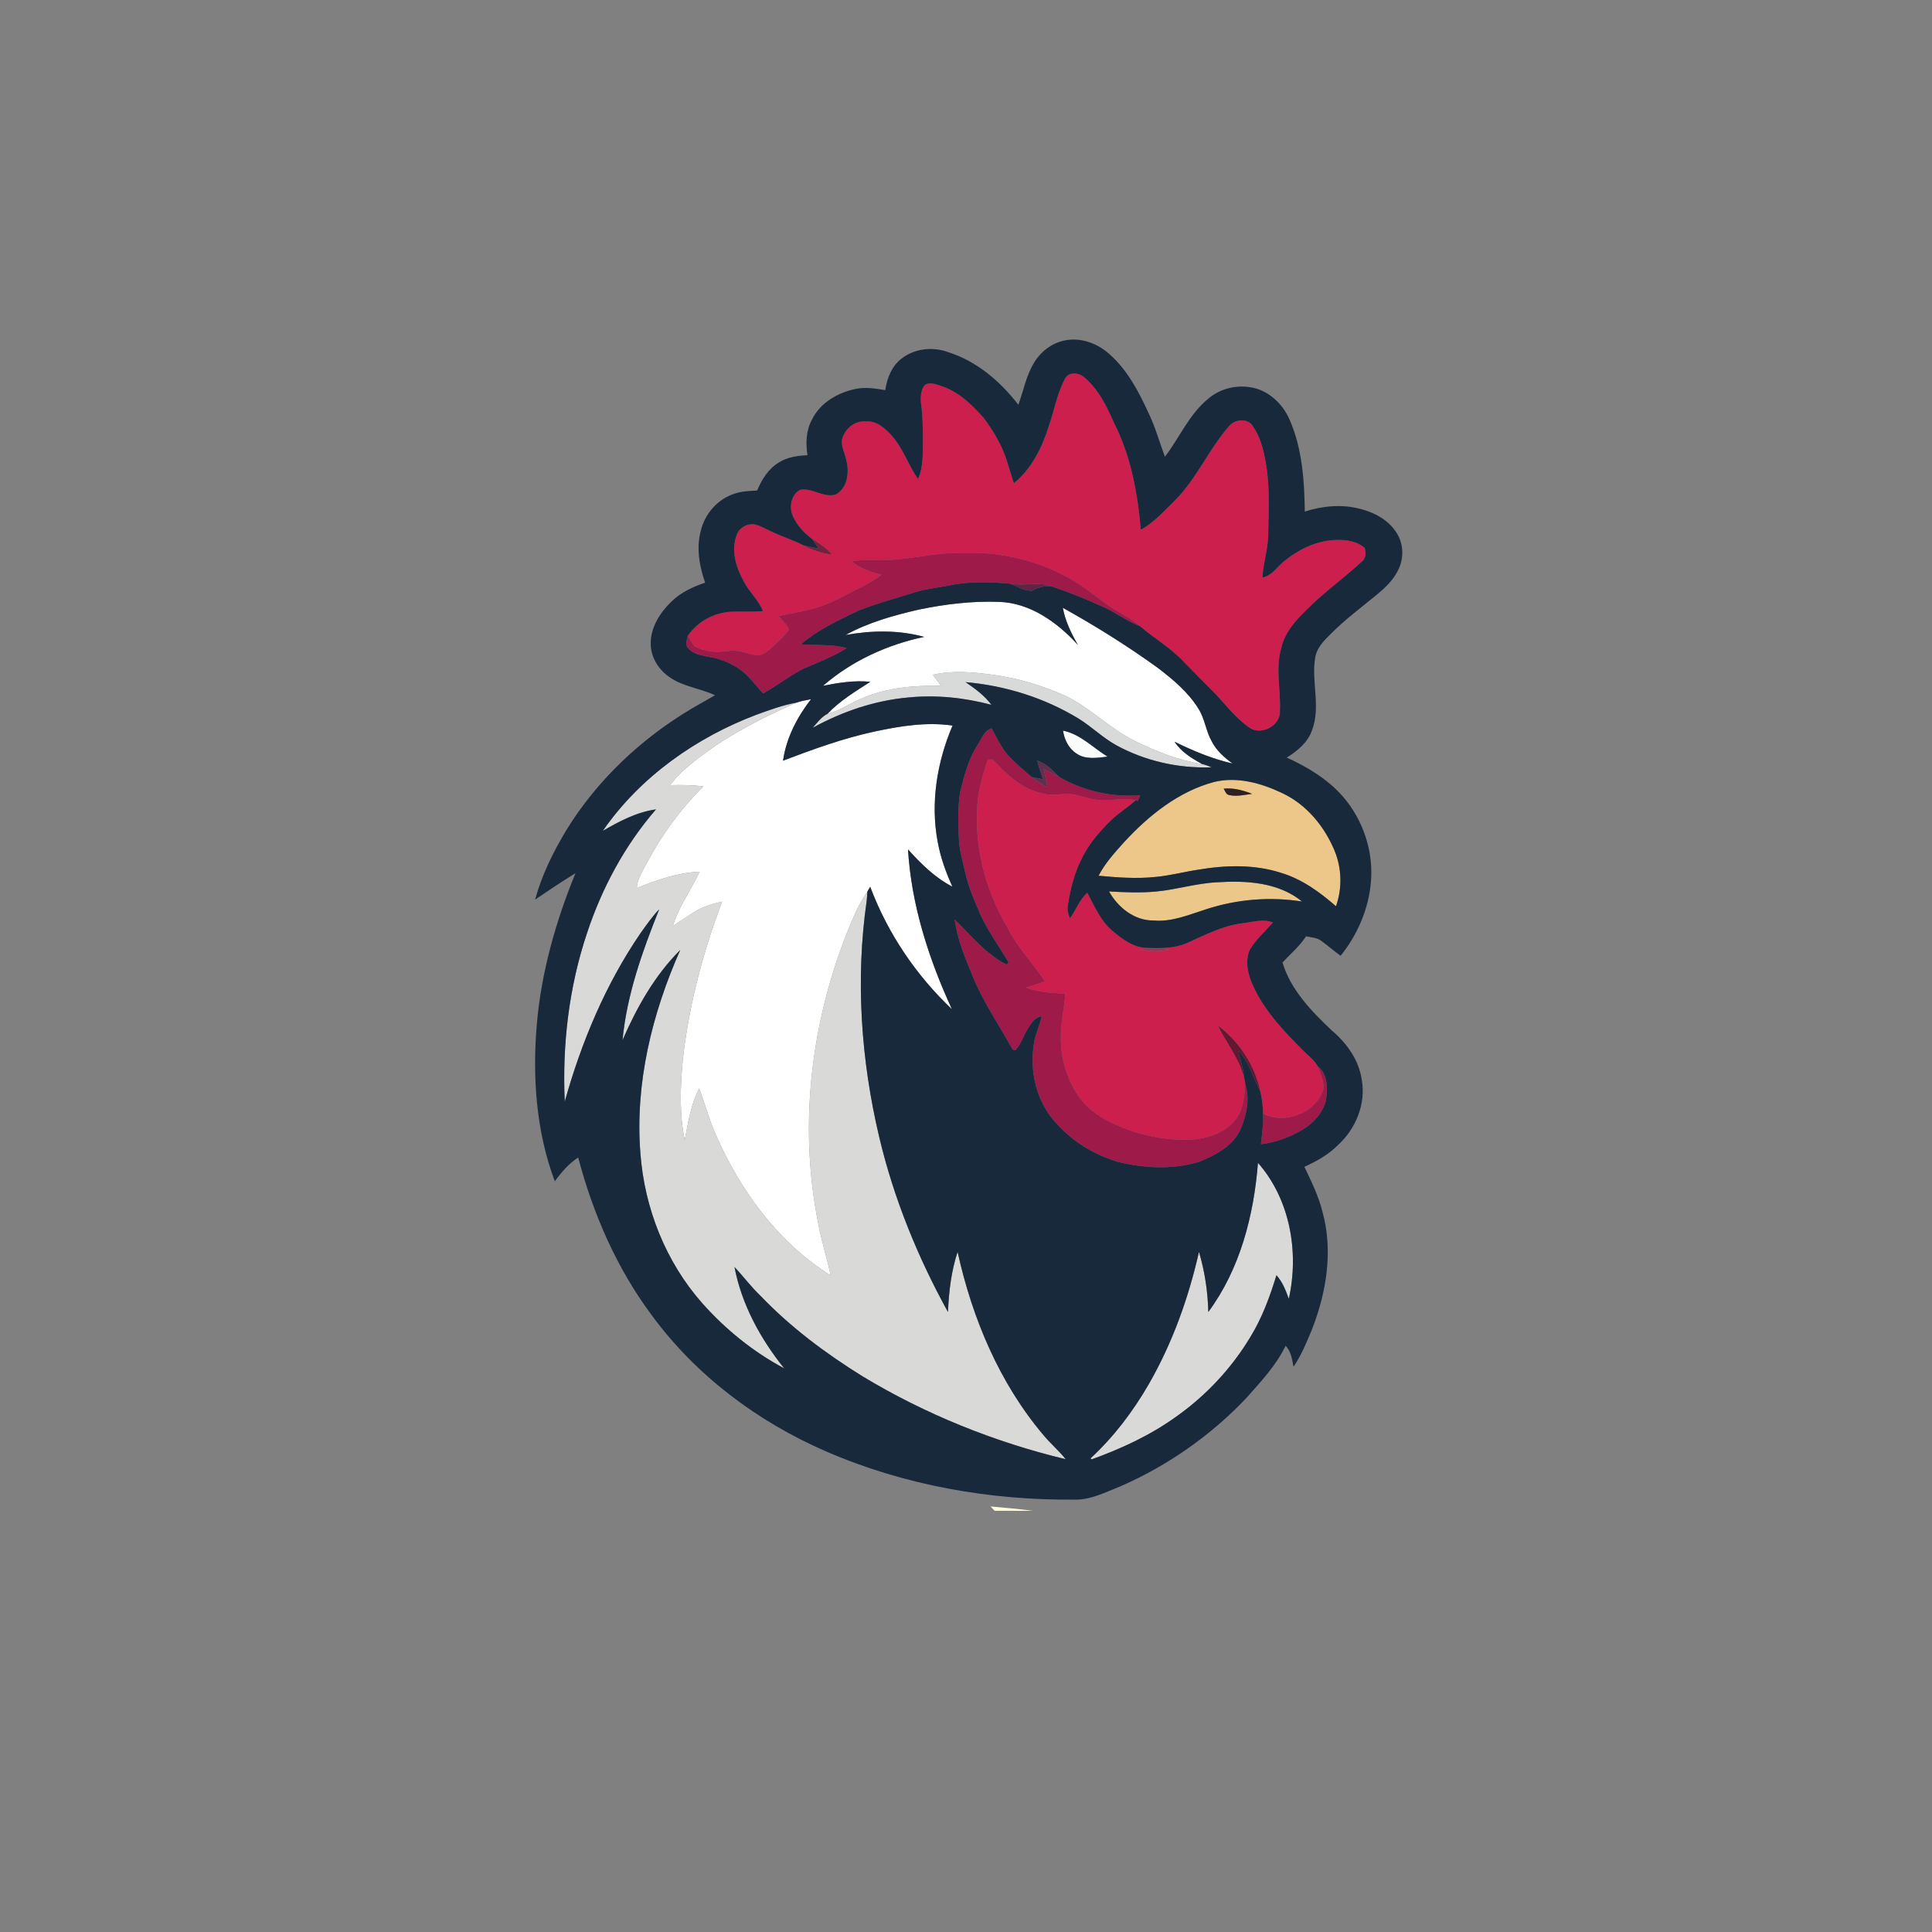 <?xml version="1.0" encoding="UTF-8" ?>
<!DOCTYPE svg PUBLIC "-//W3C//DTD SVG 1.1//EN" "http://www.w3.org/Graphics/SVG/1.1/DTD/svg11.dtd">
<svg width="800" height="800" viewBox="0 0 800 800" version="1.1" xmlns="http://www.w3.org/2000/svg">
    <rect x="0" y="0" width="800" height="800" fill="#808080" stroke="none"/>
    <g transform="scale(0.8) translate(270,170)">
        <g id="#ffffffff">
            <path fill="#ffffff" opacity="1.00" d=" M 205.72 145.49 C 219.27 142.70 233.12 141.02 246.96 141.52 C 263.22 141.97 277.35 152.20 287.92 163.79 C 284.45 157.79 281.35 151.47 280.12 144.59 C 297.06 154.03 313.58 164.32 329.30 175.70 C 337.17 181.73 344.99 188.24 350.27 196.75 C 353.63 201.96 354.15 208.38 357.20 213.73 C 359.63 218.50 363.69 222.15 368.00 225.20 C 357.51 222.82 347.54 218.65 337.93 213.90 C 341.36 219.20 346.86 222.51 352.26 225.49 C 340.06 223.58 328.43 218.93 317.39 213.53 C 304.32 207.16 294.23 196.08 281.02 189.97 C 269.16 184.69 256.59 180.94 243.70 179.23 C 233.50 177.88 222.99 176.85 212.86 179.26 C 214.24 181.15 215.64 183.04 217.03 184.94 C 203.53 184.76 189.71 185.77 177.13 191.07 C 170.64 193.41 165.07 197.86 158.30 199.48 C 164.68 192.75 172.73 187.89 180.48 182.90 C 172.27 182.05 164.06 183.38 156.02 184.96 C 170.87 172.07 189.20 163.68 208.37 159.65 C 195.10 156.01 181.13 156.25 167.67 158.67 C 179.49 152.14 192.64 148.50 205.72 145.49 Z" />
            <path fill="#ffffff" opacity="1.00" d=" M 142.15 193.71 C 144.62 192.82 147.23 192.42 149.79 191.89 C 142.58 201.16 136.97 211.98 135.30 223.72 C 150.82 217.84 166.48 212.12 182.74 208.63 C 195.93 205.80 209.57 203.59 223.05 205.55 C 215.01 224.37 211.53 245.48 215.35 265.74 C 216.79 273.79 219.61 281.49 222.95 288.93 C 213.94 284.29 206.70 277.09 199.98 269.65 C 201.73 298.43 210.72 326.30 222.70 352.35 C 204.11 334.80 189.41 312.96 180.42 289.01 C 179.93 289.84 179.44 290.67 178.94 291.49 C 176.46 295.27 174.16 299.19 172.36 303.34 C 150.48 353.29 142.67 409.91 153.59 463.57 C 155.17 472.55 158.16 481.19 159.92 490.12 C 133.05 473.35 113.56 446.81 100.87 418.16 C 97.16 410.16 95.10 401.55 91.85 393.37 C 87.58 401.72 86.16 411.03 84.43 420.13 C 81.53 406.39 82.16 392.18 83.43 378.28 C 86.57 350.32 93.86 322.94 103.76 296.64 C 99.41 297.71 95.02 298.87 91.08 301.07 C 86.61 303.52 82.56 306.64 78.23 309.32 C 81.39 299.23 87.67 290.62 92.16 281.16 C 80.83 281.70 70.06 285.44 59.64 289.62 C 59.78 284.87 62.71 280.86 64.75 276.75 C 72.50 262.18 82.28 248.69 94.03 237.07 C 88.30 236.27 82.50 236.22 76.73 236.44 C 78.78 233.92 80.85 231.42 83.24 229.22 C 100.45 213.79 121.16 203.03 142.15 193.71 Z" />
        </g>
        <g id="#e9c78fff">
        </g>

        <g id="#cc1f4dff">
            <path fill="#cc1f4d" opacity="1.00" d=" M 281.20 26.09 C 282.99 22.38 288.22 22.76 290.98 25.12 C 298.51 31.33 302.92 40.36 306.73 49.14 C 315.37 66.18 318.87 85.29 320.47 104.18 C 327.38 100.48 332.52 94.44 338.10 89.08 C 349.47 77.67 355.73 62.37 366.35 50.36 C 369.31 46.91 375.87 46.33 378.43 50.54 C 382.37 56.08 384.01 62.85 385.15 69.45 C 387.36 81.51 386.62 93.84 386.45 106.03 C 386.49 113.80 383.84 121.23 383.43 128.95 C 388.32 127.99 390.93 123.49 394.57 120.58 C 402.52 114.00 412.51 109.34 422.99 109.45 C 427.72 109.42 432.81 110.43 436.43 113.67 C 437.09 116.15 437.02 119.12 434.76 120.77 C 425.58 129.29 415.29 136.55 406.45 145.45 C 400.71 151.01 395.00 157.30 393.20 165.34 C 390.05 176.05 393.01 187.15 392.47 198.05 C 392.89 205.67 382.56 211.07 376.49 206.48 C 369.07 201.32 363.79 193.85 357.49 187.51 C 352.67 182.67 347.84 177.84 343.09 172.94 C 336.32 165.55 327.55 160.50 319.96 154.04 C 316.69 151.19 312.99 148.91 309.20 146.82 C 303.11 143.43 297.76 138.93 292.16 134.84 C 273.95 121.80 251.33 115.42 229.00 116.21 C 213.52 115.65 198.45 120.53 182.97 119.92 C 178.89 119.76 174.81 119.95 170.76 120.47 C 175.05 124.42 180.76 125.94 186.21 127.51 C 182.94 129.98 179.45 132.14 175.76 133.91 C 167.81 137.76 160.19 142.50 151.60 144.84 C 145.46 146.52 139.17 147.52 132.97 148.88 C 134.90 151.06 137.10 153.11 138.37 155.78 C 136.05 159.24 132.83 161.97 129.83 164.83 C 127.73 166.59 125.62 168.74 122.82 169.22 C 119.68 169.23 116.74 167.88 113.70 167.24 C 108.79 165.91 103.79 167.88 98.82 167.27 C 95.62 166.85 92.30 166.19 89.56 164.39 C 88.01 162.88 87.16 160.83 86.06 159.00 C 91.03 151.78 99.25 147.31 107.94 146.65 C 113.59 146.39 119.26 146.84 124.90 146.31 C 122.63 140.57 117.81 136.43 115.00 130.99 C 111.12 123.93 108.25 115.21 111.17 107.30 C 112.37 103.01 117.37 100.37 121.61 101.67 C 123.96 102.42 126.12 103.67 128.36 104.71 C 134.07 107.52 140.21 109.36 145.88 112.27 C 150.48 114.76 155.46 116.57 160.70 116.99 C 157.76 113.60 153.96 111.20 150.21 108.81 C 146.11 105.86 142.60 101.94 140.47 97.34 C 138.33 92.70 139.30 86.23 144.04 83.58 C 150.47 82.21 156.44 88.08 162.80 85.87 C 168.79 82.38 169.66 74.25 168.02 68.09 C 167.23 64.00 164.40 59.67 166.49 55.55 C 168.44 51.08 172.97 47.71 178.00 48.17 C 183.59 47.57 188.05 51.61 191.54 55.43 C 197.46 62.05 200.11 70.74 205.16 77.92 C 207.99 71.66 207.61 64.69 207.69 58.00 C 207.67 51.65 207.58 45.29 206.76 38.99 C 206.36 35.74 206.55 32.23 208.47 29.47 C 211.20 27.33 214.87 29.07 217.76 30.00 C 226.57 33.03 233.36 39.77 239.39 46.61 C 244.57 53.64 249.10 61.34 251.54 69.78 C 252.62 73.24 253.68 76.70 254.76 80.16 C 263.90 72.76 269.32 61.72 272.82 50.70 C 275.65 42.52 277.10 33.79 281.20 26.09 Z" />
            <path fill="#cc1f4d" opacity="1.00" d=" M 241.33 223.15 C 241.94 223.14 243.16 223.12 243.77 223.10 C 250.77 230.49 258.47 238.23 268.79 240.48 C 274.86 242.57 281.27 239.90 287.38 241.58 C 291.23 242.50 295.01 243.82 298.98 244.14 C 305.23 244.78 311.54 242.55 317.71 244.29 C 313.46 248.22 308.38 251.16 304.32 255.31 C 299.13 260.57 294.17 266.19 290.74 272.79 C 286.33 280.88 283.98 289.93 282.69 299.01 C 282.25 301.20 283.06 303.31 283.83 305.33 C 286.93 300.97 288.76 295.73 292.79 292.05 C 296.52 299.09 299.72 306.78 306.00 312.01 C 310.90 316.04 316.39 320.29 323.00 320.60 C 330.36 320.95 338.04 321.02 344.89 317.91 C 353.98 313.78 363.08 309.09 373.12 307.87 C 378.33 307.35 383.74 305.33 388.84 307.51 C 384.76 312.17 379.97 316.33 376.82 321.73 C 374.30 327.75 375.96 334.66 378.64 340.35 C 384.63 353.48 394.76 364.03 404.86 374.09 C 407.34 376.58 410.33 378.73 412.03 381.89 C 413.42 385.71 415.42 389.65 414.97 393.81 C 411.14 406.06 395.02 412.22 383.79 406.45 C 383.69 402.50 383.20 398.57 382.29 394.73 C 379.44 381.29 371.30 369.02 360.34 360.79 C 364.85 369.97 371.57 378.10 374.04 388.21 C 374.35 389.33 374.53 390.47 374.60 391.63 C 373.96 397.78 373.58 404.50 369.47 409.49 C 363.71 416.80 354.03 419.66 345.05 419.91 C 331.25 420.20 317.41 417.00 305.01 410.95 C 298.34 407.78 292.17 403.19 287.99 397.03 C 282.17 388.18 278.97 377.61 279.11 367.00 C 278.91 359.35 281.03 351.92 281.37 344.31 C 274.56 344.01 267.65 343.61 261.19 341.22 C 264.40 340.08 267.64 339.02 270.89 338.00 C 264.73 328.57 256.63 320.47 251.59 310.32 C 240.85 292.20 234.83 271.10 235.73 249.98 C 235.80 240.76 238.37 231.81 241.33 223.15 M 319.73 321.41 C 324.86 322.50 330.21 322.81 335.34 321.49 C 330.16 320.82 324.92 320.88 319.73 321.41 Z" />
        </g>
        <g id="#73213eff">
            <path fill="#73213e" opacity="1.00" d=" M 150.21 108.81 C 153.96 111.20 157.76 113.60 160.70 116.99 C 155.46 116.57 150.48 114.76 145.88 112.27 C 148.53 112.80 151.16 113.41 153.80 113.99 C 152.58 112.28 151.39 110.55 150.21 108.81 Z" />
        </g>
        <g id="#9e1b49ff">
            <path fill="#9e1b49" opacity="1.00" d=" M 182.97 119.92 C 198.45 120.53 213.52 115.65 229.00 116.21 C 251.33 115.42 273.95 121.80 292.16 134.84 C 297.76 138.93 303.11 143.43 309.20 146.82 C 312.99 148.91 316.69 151.19 319.96 154.04 C 312.43 151.20 306.14 145.91 298.58 143.10 C 290.71 139.41 282.58 136.34 274.37 133.52 C 267.45 130.87 260.00 133.49 252.87 132.10 C 242.13 131.15 231.13 130.86 220.53 133.17 C 214.88 134.26 209.11 134.84 203.59 136.54 C 193.78 139.78 183.70 142.25 174.13 146.16 C 163.79 151.06 153.31 156.04 144.51 163.49 C 152.43 164.14 160.51 163.33 168.26 165.44 C 161.29 169.85 153.54 172.86 145.97 176.06 C 138.65 179.81 132.15 184.92 124.99 188.95 C 120.84 184.48 117.34 179.26 112.15 175.89 C 107.55 172.92 102.36 170.82 96.93 170.01 C 93.02 169.20 88.46 168.57 85.88 165.16 C 84.55 163.27 85.58 160.98 86.06 159.00 C 87.16 160.83 88.01 162.88 89.56 164.39 C 92.30 166.19 95.62 166.85 98.82 167.27 C 103.79 167.88 108.79 165.91 113.70 167.24 C 116.74 167.88 119.68 169.23 122.82 169.22 C 125.62 168.74 127.73 166.59 129.83 164.83 C 132.83 161.97 136.05 159.24 138.37 155.78 C 137.10 153.11 134.90 151.06 132.97 148.88 C 139.17 147.52 145.46 146.52 151.60 144.84 C 160.19 142.50 167.81 137.76 175.76 133.91 C 179.45 132.14 182.94 129.98 186.21 127.51 C 180.76 125.94 175.05 124.42 170.76 120.47 C 174.81 119.95 178.89 119.76 182.97 119.92 Z" />
            <path fill="#9e1b49" opacity="1.00" d=" M 235.87 215.78 C 237.98 212.60 239.25 208.27 243.24 206.97 C 245.59 211.18 247.63 215.60 250.55 219.46 C 254.40 224.30 259.40 228.02 263.94 232.18 C 266.41 234.35 269.26 236.04 272.18 237.56 C 271.64 234.40 270.98 231.28 270.26 228.17 C 272.85 229.45 275.45 230.71 278.03 232.00 C 290.68 239.47 305.55 242.79 320.19 241.62 C 319.78 242.59 319.39 243.57 318.98 244.55 C 318.66 244.48 318.02 244.35 317.71 244.29 C 311.54 242.55 305.23 244.78 298.98 244.14 C 295.01 243.82 291.23 242.50 287.38 241.58 C 281.27 239.90 274.86 242.57 268.79 240.48 C 258.47 238.23 250.77 230.49 243.77 223.10 C 243.16 223.12 241.94 223.14 241.33 223.15 C 238.37 231.81 235.80 240.76 235.73 249.98 C 234.83 271.10 240.85 292.20 251.59 310.32 C 256.63 320.47 264.73 328.57 270.89 338.00 C 267.64 339.02 264.40 340.08 261.19 341.22 C 267.65 343.61 274.56 344.01 281.37 344.31 C 281.03 351.92 278.91 359.35 279.11 367.00 C 278.97 377.61 282.17 388.18 287.99 397.03 C 292.17 403.19 298.34 407.78 305.01 410.95 C 317.41 417.00 331.25 420.20 345.05 419.91 C 354.03 419.66 363.71 416.80 369.47 409.49 C 373.58 404.50 373.96 397.78 374.60 391.63 C 376.99 398.82 375.19 406.82 372.48 413.68 C 368.73 422.92 359.36 427.86 350.60 431.38 C 336.92 435.49 322.16 434.73 308.41 431.32 C 296.77 427.77 285.89 421.37 277.64 412.35 C 266.56 401.29 262.50 384.39 265.32 369.23 C 266.02 364.67 268.37 360.57 269.10 356.02 C 265.75 356.46 263.88 359.57 262.18 362.13 C 259.79 365.79 258.69 370.27 255.65 373.49 C 254.10 374.03 253.69 372.16 252.97 371.23 C 246.38 359.42 238.72 348.14 233.58 335.58 C 229.63 326.00 225.49 316.25 224.15 305.90 C 232.60 314.22 240.28 323.89 251.07 329.31 C 251.31 328.98 251.78 328.33 252.01 328.00 C 247.16 319.91 241.58 312.20 237.55 303.63 C 234.52 296.42 231.20 289.26 229.60 281.56 C 228.43 276.08 226.66 270.69 226.37 265.07 C 225.86 256.63 225.67 248.07 227.01 239.70 C 229.13 231.46 231.21 223.01 235.87 215.78 Z" />
        </g>
        <g id="#622445ff">
            <path fill="#622445" opacity="1.00" d=" M 252.87 132.10 C 260.00 133.49 267.45 130.87 274.37 133.52 C 270.62 132.89 267.18 134.26 263.88 135.84 C 259.95 135.67 256.45 133.52 252.87 132.10 Z" />
        </g>
        <g id="#d8dadaff">
            <path fill="#d8dada" opacity="1.00" d=" M 212.86 179.26 C 222.99 176.85 233.50 177.88 243.70 179.23 C 256.59 180.94 269.16 184.69 281.02 189.97 C 294.23 196.08 304.32 207.16 317.39 213.53 C 328.43 218.93 340.06 223.58 352.26 225.49 C 353.95 225.83 355.54 226.52 357.14 227.16 C 339.94 227.80 322.51 223.88 307.43 215.54 C 300.54 211.66 294.88 206.00 288.15 201.87 C 270.53 191.14 250.29 184.87 229.78 183.07 C 234.67 186.45 239.58 189.98 243.16 194.82 C 229.12 191.07 214.47 189.57 199.98 191.03 C 182.61 192.61 165.84 198.35 150.61 206.73 C 152.94 204.13 155.12 201.07 158.30 199.48 C 165.07 197.86 170.64 193.41 177.13 191.07 C 189.71 185.77 203.53 184.76 217.03 184.94 C 215.64 183.04 214.24 181.15 212.86 179.26 Z" />
        </g>
        <g id="#d9d9d7ff">
            <path fill="#d9d9d7" opacity="1.00" d=" M 121.85 199.82 C 128.50 197.44 135.17 194.93 142.15 193.71 C 121.16 203.03 100.45 213.79 83.24 229.22 C 80.85 231.42 78.78 233.92 76.73 236.44 C 82.50 236.22 88.30 236.27 94.03 237.07 C 82.28 248.69 72.50 262.18 64.75 276.75 C 62.71 280.86 59.78 284.87 59.64 289.62 C 70.06 285.44 80.83 281.70 92.16 281.16 C 87.67 290.62 81.39 299.23 78.23 309.32 C 82.56 306.64 86.61 303.52 91.08 301.07 C 95.02 298.87 99.41 297.71 103.76 296.64 C 93.86 322.94 86.57 350.32 83.43 378.28 C 82.16 392.18 81.53 406.39 84.43 420.13 C 86.16 411.03 87.58 401.72 91.85 393.37 C 95.10 401.55 97.16 410.16 100.87 418.16 C 113.56 446.81 133.05 473.35 159.92 490.12 C 158.16 481.19 155.17 472.55 153.59 463.57 C 142.67 409.91 150.48 353.29 172.36 303.34 C 174.16 299.19 176.46 295.27 178.94 291.49 C 178.87 293.15 178.77 294.81 178.57 296.47 C 172.74 337.13 175.66 378.80 185.12 418.69 C 192.62 450.32 204.99 480.65 220.66 509.09 C 221.13 498.56 222.34 488.01 225.65 477.96 C 233.22 512.28 247.26 545.86 270.14 572.86 C 273.73 577.21 278.11 580.85 281.61 585.29 C 244.71 576.42 209.03 562.05 176.52 542.43 C 157.34 530.52 139.08 516.90 123.46 500.54 C 118.65 495.96 114.72 490.60 110.17 485.79 C 113.88 505.22 123.61 522.96 135.90 538.27 C 119.89 529.71 105.50 518.10 93.47 504.52 C 74.57 483.15 63.58 455.35 61.47 426.98 C 58.58 390.80 67.50 354.61 82.10 321.69 C 68.88 334.86 59.60 351.42 52.21 368.40 C 54.44 344.91 62.47 322.44 71.19 300.66 C 67.47 304.52 64.44 308.96 61.33 313.31 C 43.34 339.70 30.89 369.52 22.31 400.20 C 20.98 370.73 24.47 340.92 33.86 312.90 C 41.58 289.59 53.42 267.51 69.55 248.93 C 59.60 250.32 50.59 255.09 42.01 260.05 C 61.32 232.15 90.28 211.70 121.85 199.82 Z" />
            <path fill="#d9d9d7" opacity="1.00" d=" M 381.12 431.88 C 397.77 450.79 402.49 478.09 397.09 502.28 C 395.52 497.93 393.82 493.54 390.68 490.05 C 387.29 501.17 383.26 512.16 377.14 522.10 C 367.33 538.42 354.03 552.56 338.46 563.50 C 325.23 572.98 310.32 579.85 295.06 585.37 C 294.91 585.25 294.60 585.00 294.44 584.87 C 306.43 573.78 316.38 560.66 324.54 546.55 C 336.81 525.25 345.16 501.89 350.59 477.96 C 353.60 488.07 355.16 498.54 355.42 509.08 C 371.88 486.84 378.97 459.10 381.12 431.88 Z" />
        </g>
        <g id="#fafcfbff">
            <path fill="#fafcfb" opacity="1.00" d=" M 280.21 208.17 C 289.27 210.00 295.67 216.99 303.26 221.63 C 297.89 222.28 291.74 223.33 287.04 219.93 C 283.05 217.31 280.91 212.77 280.21 208.17 Z" />
        </g>
        <g id="#612f4eff">
            <path fill="#612f4e" opacity="1.00" d=" M 266.86 223.65 C 271.41 225.15 274.85 228.57 278.03 232.00 C 275.45 230.71 272.85 229.45 270.26 228.17 C 270.98 231.28 271.64 234.40 272.18 237.56 C 269.26 236.04 266.41 234.35 263.94 232.18 C 265.91 232.58 267.89 232.98 269.87 233.39 C 268.71 230.19 267.63 226.96 266.86 223.65 Z" />
        </g>
        <g id="#edc789ff">
            <path fill="#edc789" opacity="1.00" d=" M 358.62 234.69 C 370.49 231.88 382.89 235.36 393.63 240.49 C 406.18 246.32 415.50 257.66 420.75 270.26 C 424.53 279.37 424.80 289.79 421.51 299.08 C 413.14 291.78 403.93 285.04 393.15 281.81 C 379.26 277.30 364.28 277.75 350.04 280.18 C 342.69 281.30 335.48 283.24 328.07 283.91 C 318.26 284.92 308.39 284.21 298.61 283.28 C 301.98 276.77 306.99 271.29 311.86 265.87 C 324.63 252.01 340.10 239.59 358.62 234.69 M 363.37 238.21 C 364.17 239.46 364.59 241.36 366.36 241.55 C 370.24 242.38 374.23 241.41 378.09 240.88 C 373.41 239.08 368.44 237.68 363.37 238.21 Z" />
        </g>
        <g id="#2f2022ff">
            <path fill="#2f2022" opacity="1.00" d=" M 363.37 238.21 C 368.44 237.68 373.41 239.08 378.09 240.88 C 374.23 241.41 370.24 242.38 366.36 241.55 C 364.59 241.36 364.17 239.46 363.37 238.21 Z" />
        </g>
        <g id="#ebc78aff">
            <path fill="#ebc78a" opacity="1.00" d=" M 359.64 286.69 C 374.79 285.67 391.67 286.56 403.93 296.62 C 387.45 294.05 370.46 295.40 354.59 300.54 C 345.63 303.35 336.63 307.34 327.02 306.44 C 317.16 306.56 308.63 299.67 304.02 291.40 C 312.13 291.87 320.27 292.21 328.38 291.45 C 338.90 290.50 349.06 287.21 359.64 286.69 Z" />
        </g>
        <g id="#9b3253ff">
            <path fill="#9b3253" opacity="1.00" d=" M 319.73 321.41 C 324.92 320.88 330.16 320.82 335.34 321.49 C 330.21 322.81 324.86 322.50 319.73 321.41 Z" />
        </g>
        <g id="#611830ff">
            <path fill="#611830" opacity="1.00" d=" M 360.34 360.79 C 371.30 369.02 379.44 381.29 382.29 394.73 C 378.48 387.80 376.77 379.63 370.96 373.90 C 371.86 378.70 373.69 383.30 374.04 388.21 C 371.57 378.10 364.85 369.97 360.34 360.79 Z" />
        </g>
        <g id="#9e1a48ff">
            <path fill="#9e1a48" opacity="1.00" d=" M 412.03 381.89 C 417.45 386.02 417.12 393.53 416.32 399.59 C 414.60 406.11 409.72 411.50 403.98 414.86 C 397.44 418.67 390.20 421.39 382.65 422.23 C 383.28 416.99 383.92 411.74 383.79 406.45 C 395.02 412.22 411.14 406.06 414.97 393.81 C 415.42 389.65 413.42 385.71 412.03 381.89 Z" />
        </g>
        <g id="#fffdddff">
            <path fill="#fffddd" opacity="1.00" d=" M 242.71 609.74 C 250.03 610.35 257.35 611.05 264.64 612.00 L 244.82 612.00 C 244.29 611.43 243.23 610.30 242.71 609.74 Z" />
        </g>
    </g>

    <g id="#18293cff" >
        <path id="SVG_LOGO_CONTOURE" transform="scale(0.8) translate(270,170)" fill="#18293c" opacity="1.00" d=" M 265.43 17.41 C 269.06 11.53 275.15 7.11 282.04 6.05 C 289.94 4.74 298.05 7.84 303.96 13.05 C 313.37 21.20 319.30 32.48 324.42 43.63 C 327.96 50.95 330.13 58.81 332.95 66.41 C 340.56 56.51 345.52 44.38 355.41 36.36 C 361.23 31.36 369.24 29.24 376.81 30.38 C 386.25 31.66 393.95 38.87 397.58 47.43 C 404.06 62.29 405.14 78.79 405.36 94.79 C 414.44 91.87 424.29 90.92 433.62 93.28 C 441.22 95.11 448.78 99.12 452.97 105.96 C 456.64 111.73 456.72 119.46 453.49 125.43 C 451.04 130.40 446.93 134.24 442.74 137.73 C 434.53 144.49 425.94 150.85 418.47 158.45 C 415.20 161.66 411.78 165.18 410.85 169.84 C 408.45 182.48 413.86 195.70 409.08 208.03 C 406.89 214.36 401.51 218.71 396.02 222.13 C 406.95 227.06 417.46 233.47 425.38 242.62 C 435.51 254.53 440.88 270.44 439.62 286.07 C 438.55 300.15 432.74 313.73 423.91 324.70 C 420.50 322.26 417.34 319.50 413.97 317.03 C 411.71 315.25 408.70 315.26 406.02 314.64 C 402.66 319.76 397.97 323.76 393.81 328.19 C 398.13 342.47 408.90 353.52 419.49 363.51 C 427.19 370.00 433.42 378.83 434.87 388.99 C 437.03 401.35 431.77 414.26 422.60 422.60 C 417.69 427.63 411.48 431.05 405.14 433.95 C 408.81 441.58 412.58 449.25 414.59 457.53 C 420.08 477.60 416.53 499.03 409.08 518.11 C 406.31 524.74 403.60 531.48 399.51 537.43 C 398.82 533.59 398.24 529.50 395.44 526.55 C 390.53 536.71 382.74 545.00 375.33 553.37 C 357.00 572.79 334.69 588.46 310.23 599.19 C 302.42 602.25 294.64 606.43 286.02 606.21 C 242.19 606.57 197.98 598.79 157.68 581.29 C 122.23 565.94 90.19 541.98 67.30 510.70 C 49.21 486.45 36.95 458.27 29.27 429.11 C 24.39 432.32 20.56 436.76 17.17 441.46 C 7.46 415.56 5.51 387.29 7.88 359.91 C 10.23 333.04 17.67 306.87 27.86 281.98 C 20.76 286.32 13.85 290.97 6.96 295.64 C 10.46 282.78 16.46 270.74 23.32 259.37 C 39.24 233.62 61.89 212.33 87.83 196.88 C 91.87 194.46 96.03 192.27 100.08 189.88 C 92.45 186.21 83.56 185.48 76.55 180.48 C 70.79 176.62 66.76 170.03 66.81 163.00 C 66.80 154.63 71.63 147.10 77.46 141.45 C 82.29 136.64 88.61 133.75 94.98 131.59 C 92.02 123.06 90.32 113.75 92.70 104.87 C 94.75 95.93 101.61 88.12 110.44 85.44 C 114.13 84.23 118.04 84.11 121.88 83.90 C 124.30 78.17 127.74 72.54 133.25 69.32 C 137.63 66.56 142.86 65.82 147.94 65.64 C 147.01 59.46 147.17 52.88 150.23 47.26 C 154.50 38.46 163.72 33.11 173.06 31.28 C 178.10 30.23 183.22 31.12 188.22 31.92 C 189.09 25.79 191.56 19.49 196.62 15.63 C 203.36 10.30 212.89 9.34 220.84 12.29 C 235.61 16.99 247.76 27.39 257.09 39.51 C 259.82 32.13 261.17 24.14 265.43 17.41 M 281.20 26.09 C 277.10 33.79 275.65 42.52 272.82 50.70 C 269.32 61.72 263.90 72.76 254.76 80.16 C 253.68 76.70 252.62 73.24 251.54 69.78 C 249.10 61.34 244.57 53.64 239.39 46.61 C 233.36 39.77 226.57 33.03 217.76 30.00 C 214.87 29.07 211.20 27.33 208.47 29.47 C 206.55 32.23 206.36 35.74 206.76 38.99 C 207.58 45.29 207.67 51.65 207.69 58.00 C 207.61 64.69 207.99 71.66 205.16 77.92 C 200.11 70.74 197.46 62.05 191.54 55.43 C 188.05 51.61 183.59 47.57 178.00 48.17 C 172.97 47.71 168.44 51.08 166.49 55.55 C 164.40 59.67 167.23 64.00 168.02 68.09 C 169.66 74.25 168.79 82.38 162.80 85.87 C 156.44 88.08 150.47 82.21 144.04 83.58 C 139.30 86.23 138.33 92.70 140.47 97.34 C 142.60 101.94 146.11 105.86 150.21 108.81 C 151.39 110.55 152.58 112.28 153.80 113.99 C 151.16 113.41 148.53 112.80 145.88 112.27 C 140.21 109.36 134.07 107.52 128.36 104.71 C 126.12 103.67 123.96 102.42 121.61 101.67 C 117.37 100.37 112.37 103.01 111.17 107.30 C 108.25 115.21 111.12 123.93 115.00 130.99 C 117.81 136.43 122.63 140.57 124.90 146.31 C 119.26 146.84 113.59 146.39 107.94 146.65 C 99.25 147.31 91.03 151.78 86.06 159.00 C 85.58 160.98 84.55 163.27 85.88 165.16 C 88.46 168.57 93.02 169.20 96.93 170.01 C 102.36 170.82 107.55 172.92 112.15 175.89 C 117.34 179.26 120.84 184.48 124.99 188.95 C 132.15 184.92 138.65 179.81 145.97 176.06 C 153.54 172.86 161.29 169.85 168.26 165.44 C 160.51 163.33 152.43 164.14 144.51 163.49 C 153.31 156.04 163.79 151.06 174.13 146.16 C 183.70 142.25 193.78 139.78 203.59 136.54 C 209.11 134.84 214.88 134.26 220.53 133.17 C 231.13 130.86 242.13 131.15 252.87 132.10 C 256.45 133.52 259.95 135.67 263.88 135.84 C 267.18 134.26 270.62 132.89 274.37 133.52 C 282.58 136.34 290.71 139.41 298.58 143.10 C 306.14 145.91 312.43 151.20 319.96 154.04 C 327.55 160.50 336.32 165.55 343.09 172.94 C 347.84 177.84 352.67 182.67 357.49 187.51 C 363.79 193.85 369.07 201.32 376.49 206.48 C 382.56 211.07 392.89 205.67 392.47 198.05 C 393.01 187.15 390.05 176.05 393.20 165.34 C 395.00 157.30 400.71 151.01 406.45 145.45 C 415.29 136.55 425.58 129.29 434.76 120.77 C 437.02 119.12 437.09 116.15 436.43 113.67 C 432.81 110.43 427.72 109.42 422.99 109.45 C 412.51 109.34 402.52 114.00 394.57 120.58 C 390.93 123.49 388.32 127.99 383.43 128.95 C 383.84 121.23 386.49 113.80 386.45 106.03 C 386.62 93.84 387.36 81.51 385.15 69.45 C 384.01 62.85 382.37 56.08 378.43 50.54 C 375.87 46.33 369.31 46.91 366.35 50.36 C 355.73 62.37 349.47 77.67 338.10 89.08 C 332.52 94.44 327.38 100.48 320.47 104.18 C 318.87 85.29 315.37 66.18 306.73 49.14 C 302.92 40.36 298.51 31.33 290.98 25.12 C 288.22 22.76 282.99 22.38 281.20 26.09 M 205.72 145.49 C 192.64 148.50 179.49 152.14 167.67 158.67 C 181.13 156.25 195.10 156.01 208.37 159.65 C 189.20 163.68 170.87 172.07 156.02 184.96 C 164.06 183.38 172.27 182.05 180.48 182.90 C 172.73 187.89 164.68 192.75 158.30 199.48 C 155.12 201.07 152.94 204.13 150.61 206.73 C 165.84 198.35 182.61 192.61 199.98 191.03 C 214.47 189.57 229.12 191.07 243.16 194.82 C 239.58 189.98 234.67 186.45 229.78 183.07 C 250.29 184.87 270.53 191.14 288.15 201.87 C 294.88 206.00 300.54 211.66 307.43 215.54 C 322.51 223.88 339.94 227.80 357.14 227.16 C 355.54 226.52 353.95 225.83 352.26 225.49 C 346.86 222.51 341.36 219.20 337.93 213.90 C 347.54 218.65 357.51 222.82 368.00 225.20 C 363.69 222.15 359.63 218.50 357.20 213.73 C 354.15 208.38 353.63 201.96 350.27 196.75 C 344.99 188.24 337.17 181.73 329.30 175.70 C 313.58 164.32 297.06 154.03 280.12 144.59 C 281.35 151.47 284.45 157.79 287.92 163.79 C 277.35 152.20 263.22 141.97 246.96 141.52 C 233.12 141.02 219.27 142.70 205.72 145.49 M 142.15 193.71 C 135.17 194.93 128.50 197.44 121.85 199.82 C 90.28 211.70 61.32 232.15 42.01 260.05 C 50.59 255.09 59.60 250.32 69.55 248.93 C 53.42 267.51 41.58 289.59 33.86 312.90 C 24.47 340.92 20.98 370.73 22.31 400.20 C 30.89 369.52 43.34 339.70 61.33 313.31 C 64.44 308.96 67.47 304.52 71.19 300.66 C 62.47 322.44 54.44 344.91 52.21 368.40 C 59.60 351.42 68.88 334.86 82.10 321.69 C 67.50 354.61 58.58 390.80 61.47 426.98 C 63.58 455.35 74.57 483.15 93.47 504.52 C 105.50 518.10 119.89 529.71 135.90 538.27 C 123.61 522.96 113.88 505.22 110.17 485.79 C 114.72 490.60 118.65 495.96 123.46 500.54 C 139.08 516.90 157.34 530.52 176.52 542.43 C 209.03 562.05 244.71 576.42 281.61 585.29 C 278.11 580.85 273.73 577.21 270.14 572.86 C 247.26 545.86 233.22 512.28 225.65 477.96 C 222.34 488.01 221.13 498.56 220.66 509.09 C 204.99 480.65 192.62 450.32 185.12 418.69 C 175.66 378.80 172.74 337.13 178.57 296.47 C 178.77 294.81 178.87 293.15 178.94 291.49 C 179.44 290.67 179.93 289.84 180.42 289.01 C 189.41 312.96 204.11 334.80 222.70 352.35 C 210.72 326.30 201.73 298.43 199.98 269.65 C 206.70 277.09 213.94 284.29 222.95 288.93 C 219.61 281.49 216.79 273.79 215.35 265.74 C 211.53 245.48 215.01 224.37 223.05 205.55 C 209.57 203.59 195.93 205.80 182.74 208.63 C 166.48 212.12 150.82 217.84 135.30 223.72 C 136.97 211.98 142.58 201.16 149.79 191.89 C 147.23 192.42 144.62 192.82 142.15 193.71 M 235.87 215.78 C 231.21 223.01 229.13 231.46 227.01 239.70 C 225.67 248.07 225.86 256.63 226.37 265.07 C 226.66 270.69 228.43 276.08 229.60 281.56 C 231.20 289.26 234.52 296.42 237.55 303.63 C 241.58 312.20 247.16 319.91 252.01 328.00 C 251.78 328.33 251.31 328.98 251.07 329.31 C 240.28 323.89 232.60 314.22 224.15 305.90 C 225.49 316.25 229.63 326.00 233.58 335.58 C 238.72 348.14 246.38 359.42 252.97 371.23 C 253.69 372.16 254.10 374.03 255.65 373.49 C 258.69 370.27 259.79 365.79 262.18 362.13 C 263.88 359.57 265.75 356.46 269.10 356.02 C 268.37 360.57 266.02 364.67 265.32 369.23 C 262.50 384.39 266.56 401.29 277.64 412.35 C 285.89 421.37 296.77 427.77 308.41 431.32 C 322.16 434.73 336.92 435.49 350.60 431.38 C 359.36 427.86 368.73 422.92 372.48 413.68 C 375.19 406.82 376.99 398.82 374.60 391.63 C 374.53 390.47 374.35 389.33 374.04 388.21 C 373.69 383.30 371.86 378.70 370.96 373.90 C 376.77 379.63 378.48 387.80 382.29 394.73 C 383.20 398.57 383.69 402.50 383.79 406.45 C 383.92 411.74 383.28 416.99 382.65 422.23 C 390.20 421.39 397.44 418.67 403.98 414.86 C 409.72 411.50 414.60 406.11 416.32 399.59 C 417.12 393.53 417.45 386.02 412.03 381.89 C 410.33 378.73 407.34 376.58 404.86 374.09 C 394.76 364.03 384.63 353.48 378.64 340.35 C 375.96 334.66 374.30 327.75 376.82 321.73 C 379.97 316.33 384.76 312.17 388.84 307.51 C 383.74 305.33 378.33 307.35 373.12 307.87 C 363.08 309.09 353.98 313.78 344.89 317.91 C 338.04 321.02 330.36 320.95 323.00 320.60 C 316.39 320.29 310.90 316.04 306.00 312.01 C 299.72 306.78 296.52 299.09 292.79 292.05 C 288.76 295.73 286.93 300.97 283.83 305.33 C 283.06 303.31 282.25 301.20 282.69 299.01 C 283.98 289.93 286.33 280.88 290.74 272.79 C 294.17 266.19 299.13 260.57 304.32 255.31 C 308.38 251.16 313.46 248.22 317.71 244.29 C 318.02 244.35 318.66 244.48 318.98 244.55 C 319.39 243.57 319.78 242.59 320.19 241.62 C 305.55 242.79 290.68 239.47 278.03 232.00 C 274.85 228.57 271.41 225.15 266.86 223.65 C 267.63 226.96 268.71 230.19 269.87 233.39 C 267.89 232.98 265.91 232.58 263.94 232.18 C 259.40 228.02 254.40 224.30 250.55 219.46 C 247.63 215.60 245.59 211.18 243.24 206.97 C 239.25 208.27 237.98 212.60 235.87 215.78 M 280.21 208.17 C 280.91 212.77 283.05 217.31 287.04 219.93 C 291.74 223.33 297.89 222.28 303.26 221.63 C 295.67 216.99 289.27 210.00 280.21 208.17 M 358.62 234.69 C 340.10 239.59 324.63 252.01 311.86 265.87 C 306.99 271.29 301.98 276.77 298.61 283.28 C 308.39 284.21 318.26 284.92 328.07 283.91 C 335.48 283.24 342.69 281.30 350.04 280.18 C 364.28 277.75 379.26 277.30 393.15 281.81 C 403.93 285.04 413.14 291.78 421.51 299.08 C 424.80 289.79 424.53 279.37 420.75 270.26 C 415.50 257.66 406.18 246.32 393.63 240.49 C 382.89 235.36 370.49 231.88 358.62 234.69 M 359.64 286.69 C 349.06 287.21 338.90 290.50 328.38 291.45 C 320.27 292.21 312.13 291.87 304.02 291.40 C 308.63 299.67 317.16 306.56 327.02 306.44 C 336.63 307.34 345.63 303.35 354.59 300.54 C 370.46 295.40 387.45 294.05 403.93 296.62 C 391.67 286.56 374.79 285.67 359.64 286.69 M 381.12 431.88 C 378.97 459.10 371.88 486.84 355.42 509.08 C 355.16 498.54 353.60 488.07 350.59 477.96 C 345.16 501.89 336.81 525.25 324.54 546.55 C 316.38 560.66 306.43 573.78 294.44 584.87 C 294.60 585.00 294.91 585.25 295.06 585.37 C 310.32 579.85 325.23 572.98 338.46 563.50 C 354.03 552.56 367.33 538.42 377.14 522.10 C 383.26 512.16 387.29 501.17 390.68 490.05 C 393.82 493.54 395.52 497.93 397.09 502.28 C 402.49 478.09 397.77 450.79 381.12 431.88 Z" />
    </g>

</svg>
